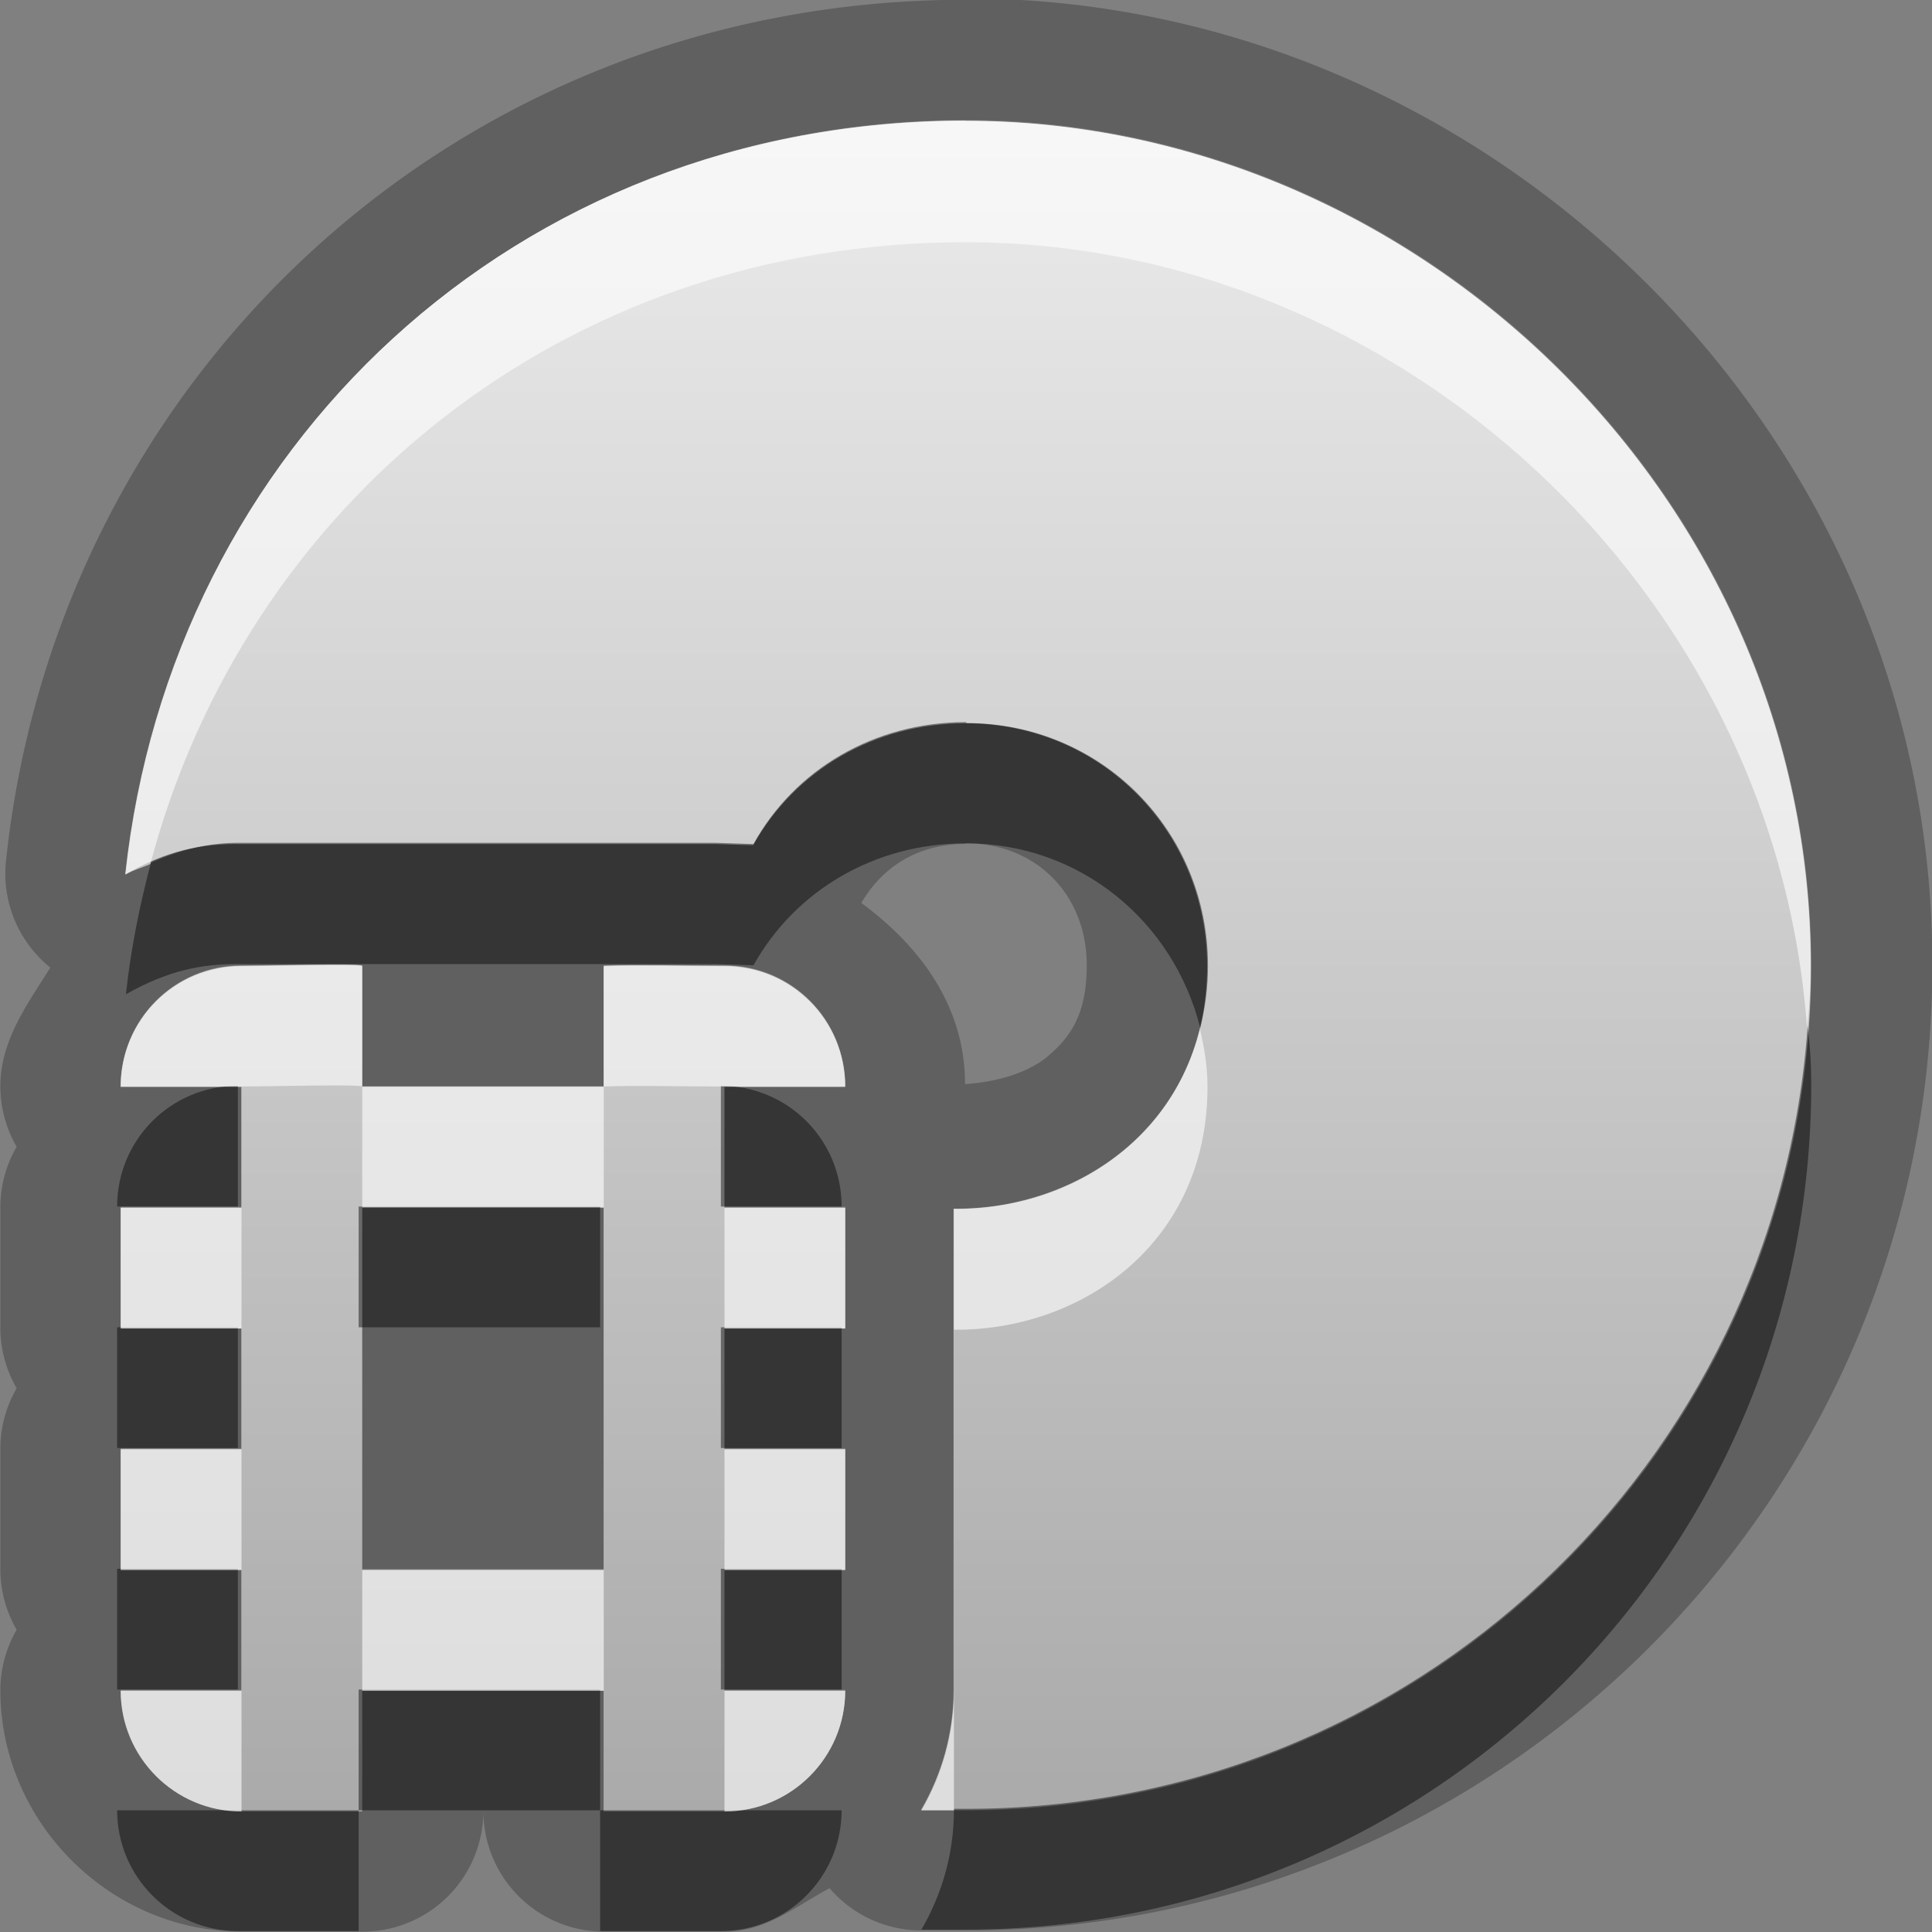 <?xml version="1.0" encoding="UTF-8"?>
<svg width="16" height="16" version="1.1" xmlns="http://www.w3.org/2000/svg">
 <rect width="100%" height="100%" fill="#808080" stroke="none"/>
 <defs>
  <linearGradient id="gr0" x1="8" x2="8" y1=".998" y2="15" gradientUnits="userSpaceOnUse">
   <stop stop-color="#ebebeb" offset="0"/>
   <stop stop-color="#aaa" offset="1"/>
  </linearGradient>
 </defs>
 <path d="m8-0.006v0.004c-4.23 0-7.53 3.14-7.95 7.13a1 1 0 0 0-0.006 0.107 1 1 0 0 0 0.373 0.778c-0.191 0.305-0.414 0.603-0.414 0.984a1 1 0 0 0 0.135 0.5 1 1 0 0 0-0.135 0.5v1a1 1 0 0 0 0.135 0.5 1 1 0 0 0-0.135 0.5v1a1 1 0 0 0 0.135 0.5 1 1 0 0 0-0.135 0.5c0 1.09 0.904 2 2 2h1a1 1 0 0 0 1-1 1 1 0 0 0 1 1h1c0.337 0 0.587-0.21 0.867-0.36a1 1 0 0 0 0.764 0.35h0.369c4.41 0 8-3.58 8-8 0-4.43-3.7-8-8-8zm0 1c3.74 0 7 3.13 7 7 0 3.88-3.13 7-7 7h-0.369c0.169-0.29 0.269-0.63 0.269-0.99v-3.99c1.05 0.01 2.1-0.711 2.1-2.02 0-1.12-0.885-2.01-2-2.01-0.76 0-1.42 0.393-1.76 1.01l-0.31-0.01h-3.93c-0.336-5e-3 -0.615 0.057-0.957 0.25 0.375-3.51 3.22-6.24 6.96-6.24v-0.004zm0 5.99c0.58 0 1 0.424 1 1.01 0 0.385-0.12 0.579-0.311 0.744-0.17 0.148-0.434 0.223-0.697 0.24 0-0.643-0.37-1.14-0.859-1.5 0.172-0.294 0.461-0.489 0.867-0.489zm-6 1.01c0.197 0 0.98-0.02 1 0v1h2v-1c0.258-0.01 0.685 0 1 0 0.554 0 1 0.446 1 1h-1v1h1v1h-1v1h1v1h-1v1h1c0 0.55-0.446 1-1 1h-1v-1h-2v1h-1c-0.554 0-1-0.45-1-1h1v-1h-1v-1h1v-1h-1v-1h1v-1h-1c0-0.554 0.446-1 1-1zm1 2v3h2v-3h-2z" opacity=".25"/>
 <path d="m1.04 7.24c0.342-0.193 0.621-0.255 0.957-0.25h3.93l0.31 0.01c0.345-0.617 1-1.01 1.76-1.01 1.12 0 2 0.895 2 2.01 0 1.3-1.05 2.02-2.1 2.01v3.99c0 0.36-0.101 0.7-0.27 0.99h0.37c3.87 0 7-3.12 7-6.99 0-3.87-3.26-7-7-7-3.74 0-6.58 2.72-6.96 6.24zm0.959 0.762c-0.554 0-1 0.446-1 1h1v1h-1v1h1v1h-1v1h1v1h-1c0 0.55 0.446 1 1 1h1v-1h2v1h1c0.554 0 1-0.45 1-1h-1v-1h1v-1h-1v-1h1v-1h-1v-1h1c0-0.554-0.446-1-1-1-0.315 0-0.742-0.01-1 0v1h-2v-1c-0.02-0.02-0.803 0-1 0zm1 2h2v3h-2z" fill="url(#gr0)"/>
 <path d="m8 5.98c-0.76 0-1.42 0.393-1.76 1.01l-0.31-0.01h-3.93c-0.264-4e-3 -0.499 0.055-0.75 0.164-0.093 0.353-0.167 0.714-0.207 1.09 0.342-0.193 0.621-0.255 0.957-0.25h3.93l0.31 0.01c0.345-0.617 1-1.01 1.76-1.01 0.947 0 1.72 0.648 1.94 1.53 0.039-0.161 0.064-0.331 0.064-0.516 0-1.12-0.885-2.01-2-2.01zm6.97 2.52c-0.26 3.63-3.27 6.48-6.97 6.48h-0.1v0.01c0 0.36-0.1 0.7-0.269 0.99h0.369c3.87 0 7-3.12 7-7 0-0.164-0.01-0.325-0.03-0.486zm-13 0.492c-0.554 0-1 0.446-1 1h1v-1zm4 0v1h1c0-0.554-0.446-1-1-1zm-3 1v1h2v-1h-2zm-2 1v1h1v-1h-1zm5 0v1h1v-1h-1zm-5 2v1h1v-1h-1zm5 0v1h1v-1h-1zm-3 1v1h2v-1h-2zm2 1v1h1c0.554 0 1-0.45 1-1h-2zm-2 0h-2c0 0.55 0.446 1 1 1h1v-1z" opacity=".45"/>
 <path d="m8 0.998c-3.74 0-6.58 2.72-6.96 6.24v4e-3c0.073-0.041 0.137-0.056 0.205-0.086 0.786-2.97 3.41-5.15 6.75-5.15 3.58 0 6.71 2.88 6.97 6.51 0.02-0.17 0.03-0.341 0.03-0.514 0-3.87-3.26-7-7-7zm-6 7c-0.554 0-1 0.446-1 1h1c0.197 0 0.98-0.02 1 0v-1c-0.02-0.02-0.803 0-1 0zm1 1v1h2v-1h-2zm2 0c0.258-0.01 0.685 0 1 0h1c0-0.554-0.446-1-1-1-0.315 0-0.742-0.01-1 0v1zm4.94-0.486c-0.238 0.974-1.13 1.51-2.04 1.5v1c1.05 0.01 2.1-0.71 2.1-2.01 0-0.168-0.026-0.329-0.064-0.484zm-8.94 1.49v1h1v-1h-1zm5 0v1h1v-1h-1zm-5 2v1h1v-1h-1zm5 0v1h1v-1h-1zm-3 1v1h2v-1h-2zm-2 1c0 0.55 0.446 1 1 1v-1h-1zm5 0v1c0.554 0 1-0.45 1-1h-1zm1.9 0c0 0.36-0.1 0.7-0.269 0.99h0.269v-0.99z" fill="#fff" opacity=".6"/>
</svg>
